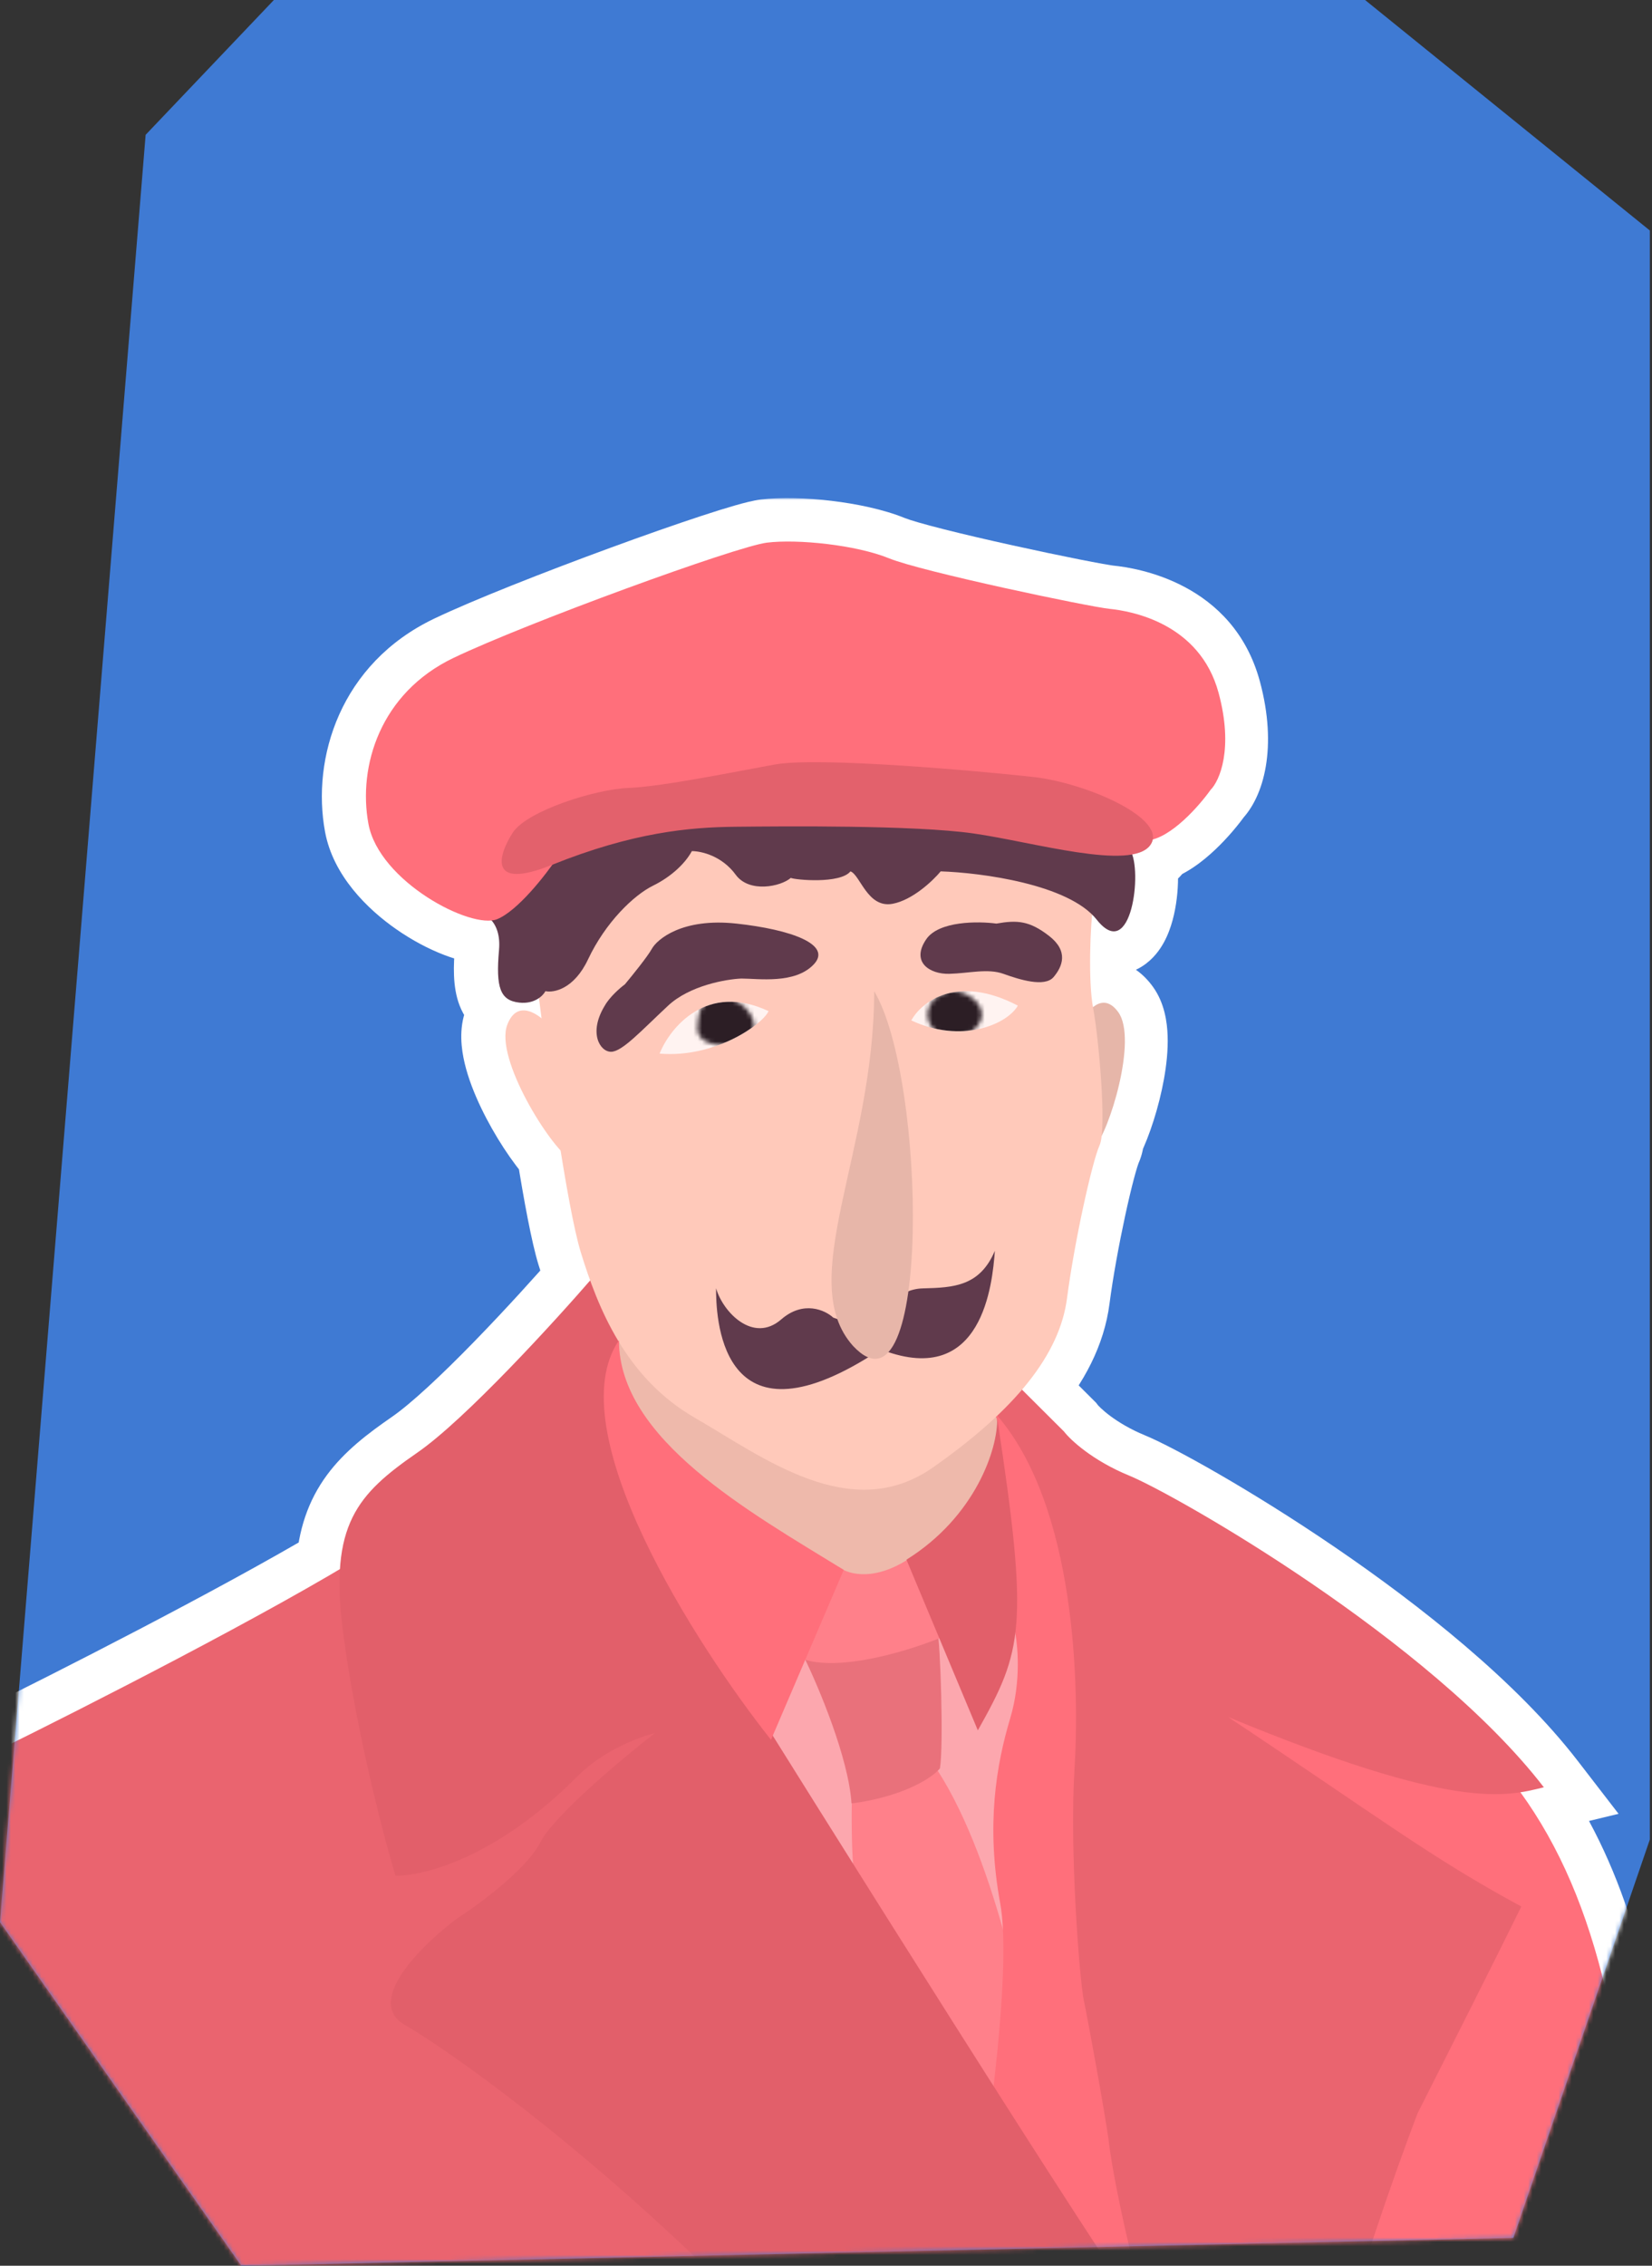 <svg width="380" height="521" viewBox="0 0 380 521" fill="none" xmlns="http://www.w3.org/2000/svg">
<rect x="0" y="0" width="380" height="521" fill="#333333" stroke="none"/>
<path d="M33.5 31L63 0H314L379.5 53V423L348.106 514.592L55.5 521L0 442L33.5 31Z" fill="#3F7AD3"/>
<mask id="mask0" mask-type="alpha" maskUnits="userSpaceOnUse" x="0" y="0" width="380" height="521">
<path d="M33.5 31L63 0H314L379.5 53V423L348.106 514.592L55.5 521L0 442L33.5 31Z" fill="#3F7AD3"/>
</mask>
<g mask="url(#mask0)">
<mask id="path-3-outside-1" maskUnits="userSpaceOnUse" x="-10.613" y="114.524" width="400" height="535" fill="black">
<rect fill="white" x="-10.613" y="114.524" width="400" height="535"/>
<path fill-rule="evenodd" clip-rule="evenodd" d="M265.025 193.035C270.113 191.666 275.897 185.028 278.305 181.636C280.371 179.571 283.633 172.219 280.161 159.335C275.819 143.231 259.96 140.5 255.129 140.01C250.298 139.52 211.928 131.468 204.366 128.387C196.804 125.306 183.325 123.906 176.253 124.781C169.181 125.657 121.009 143.231 104.169 151.283C87.33 159.335 82.148 176.175 84.599 189.443C86.897 201.887 105.7 212.422 112.938 211.662C114.115 213.053 114.926 215.214 114.637 218.465C113.867 227.148 114.917 230.053 119.293 230.544C121.296 230.768 122.799 230.216 123.821 229.508C124.001 230.938 124.2 232.491 124.416 234.141C121.833 232.08 118.342 230.882 116.536 235.64C113.974 242.392 123.424 258.725 128.799 264.551C130.399 274.51 132.062 283.446 133.437 287.923C134.083 290.027 134.794 292.215 135.601 294.443C126.224 305.216 106.538 326.636 95.837 334.032C85.147 341.42 78.893 347.281 78.043 360.816C54.419 374.79 16.715 393.929 -0.613 402.44C-0.613 646.72 166.054 654.833 249.388 628.354L244.589 616.381H259.299L258.7 626.044H290.068C290.139 623.998 290.265 621.878 290.441 619.693C314.582 628.873 359.909 639.075 378.852 630.139C378.852 510.146 377.417 450.582 349.59 412.13C351.42 411.848 352.978 411.469 354.439 411.113L354.44 411.112L354.44 411.112C354.62 411.069 354.798 411.025 354.975 410.982C328.753 376.988 270.183 343.66 259.61 339.318C251.152 335.846 246.073 331.103 244.591 329.166L234.946 319.553C240.944 312.527 244.376 305.571 245.291 298.531C246.972 285.613 251.068 267.128 252.783 263.347C252.996 262.879 253.152 262.143 253.26 261.202C256.651 254.397 260.927 238.078 257.09 232.754C255.039 229.908 252.944 230.229 251.256 231.593C250.267 225.934 250.563 215.712 251.06 210.289C251.444 210.667 251.798 211.059 252.118 211.464C259.712 221.072 262.386 202.344 260.287 196.481C262.189 196.135 263.632 195.461 264.441 194.345C264.75 193.919 264.941 193.481 265.025 193.035Z"/>
</mask>
<path fill-rule="evenodd" clip-rule="evenodd" d="M265.025 193.035C270.113 191.666 275.897 185.028 278.305 181.636C280.371 179.571 283.633 172.219 280.161 159.335C275.819 143.231 259.96 140.5 255.129 140.01C250.298 139.52 211.928 131.468 204.366 128.387C196.804 125.306 183.325 123.906 176.253 124.781C169.181 125.657 121.009 143.231 104.169 151.283C87.33 159.335 82.148 176.175 84.599 189.443C86.897 201.887 105.7 212.422 112.938 211.662C114.115 213.053 114.926 215.214 114.637 218.465C113.867 227.148 114.917 230.053 119.293 230.544C121.296 230.768 122.799 230.216 123.821 229.508C124.001 230.938 124.2 232.491 124.416 234.141C121.833 232.08 118.342 230.882 116.536 235.64C113.974 242.392 123.424 258.725 128.799 264.551C130.399 274.51 132.062 283.446 133.437 287.923C134.083 290.027 134.794 292.215 135.601 294.443C126.224 305.216 106.538 326.636 95.837 334.032C85.147 341.42 78.893 347.281 78.043 360.816C54.419 374.79 16.715 393.929 -0.613 402.44C-0.613 646.72 166.054 654.833 249.388 628.354L244.589 616.381H259.299L258.7 626.044H290.068C290.139 623.998 290.265 621.878 290.441 619.693C314.582 628.873 359.909 639.075 378.852 630.139C378.852 510.146 377.417 450.582 349.59 412.13C351.42 411.848 352.978 411.469 354.439 411.113L354.44 411.112L354.44 411.112C354.62 411.069 354.798 411.025 354.975 410.982C328.753 376.988 270.183 343.66 259.61 339.318C251.152 335.846 246.073 331.103 244.591 329.166L234.946 319.553C240.944 312.527 244.376 305.571 245.291 298.531C246.972 285.613 251.068 267.128 252.783 263.347C252.996 262.879 253.152 262.143 253.26 261.202C256.651 254.397 260.927 238.078 257.09 232.754C255.039 229.908 252.944 230.229 251.256 231.593C250.267 225.934 250.563 215.712 251.06 210.289C251.444 210.667 251.798 211.059 252.118 211.464C259.712 221.072 262.386 202.344 260.287 196.481C262.189 196.135 263.632 195.461 264.441 194.345C264.75 193.919 264.941 193.481 265.025 193.035Z" fill="#2C1E25"/>
<path d="M278.305 181.636L271.234 174.565L270.639 175.16L270.152 175.846L278.305 181.636ZM265.025 193.035L262.425 183.379L256.355 185.013L255.196 191.192L265.025 193.035ZM280.161 159.335L289.816 156.733L289.816 156.733L280.161 159.335ZM255.129 140.01L254.12 149.959L254.12 149.959L255.129 140.01ZM204.366 128.387L200.593 137.648L200.593 137.648L204.366 128.387ZM104.169 151.283L99.855 142.262L99.855 142.262L104.169 151.283ZM84.599 189.443L74.766 191.26L74.766 191.26L84.599 189.443ZM112.938 211.662L120.572 205.202L117.155 201.164L111.894 201.716L112.938 211.662ZM114.637 218.465L104.676 217.582L104.676 217.582L114.637 218.465ZM119.293 230.544L120.406 220.606L120.406 220.606L119.293 230.544ZM123.821 229.508L133.742 228.257L131.679 211.901L118.127 221.288L123.821 229.508ZM124.416 234.141L118.179 241.958L137.54 257.406L134.331 232.846L124.416 234.141ZM116.536 235.64L107.187 232.092L107.187 232.092L116.536 235.64ZM128.799 264.551L138.672 262.964L138.194 259.987L136.149 257.77L128.799 264.551ZM133.437 287.923L123.878 290.859L123.878 290.859L133.437 287.923ZM135.601 294.443L143.144 301.009L147.008 296.57L145.004 291.037L135.601 294.443ZM95.837 334.032L90.151 325.806L90.151 325.806L95.837 334.032ZM78.043 360.816L83.135 369.422L87.692 366.727L88.023 361.442L78.043 360.816ZM-0.613 402.44L-5.022 393.464L-10.613 396.21V402.44H-0.613ZM249.388 628.354L252.416 637.885L262.674 634.625L258.67 624.634L249.388 628.354ZM244.589 616.381V606.381H229.808L235.307 620.101L244.589 616.381ZM259.299 616.381L269.28 617L269.938 606.381H259.299V616.381ZM258.7 626.044L248.719 625.425L248.061 636.044H258.7V626.044ZM290.068 626.044V636.044H299.729L300.062 626.389L290.068 626.044ZM290.441 619.693L293.996 610.346L281.547 605.612L280.474 618.887L290.441 619.693ZM378.852 630.139L383.118 639.184L388.852 636.479V630.139H378.852ZM349.59 412.13L348.07 402.246L331.893 404.733L341.489 417.992L349.59 412.13ZM354.439 411.113L352.478 401.307L352.274 401.348L352.071 401.397L354.439 411.113ZM354.44 411.112L356.402 420.918L356.606 420.877L356.808 420.828L354.44 411.112ZM354.975 410.982L357.327 420.702L372.307 417.078L362.893 404.875L354.975 410.982ZM259.61 339.318L255.812 348.569L255.812 348.569L259.61 339.318ZM244.591 329.166L252.534 323.089L252.126 322.557L251.651 322.083L244.591 329.166ZM234.946 319.553L227.341 313.06L221.33 320.101L227.887 326.636L234.946 319.553ZM245.291 298.531L255.208 299.821L255.208 299.821L245.291 298.531ZM252.783 263.347L243.677 259.215L243.677 259.215L252.783 263.347ZM253.26 261.202L244.31 256.742L243.526 258.315L243.325 260.061L253.26 261.202ZM257.09 232.754L248.977 238.6L248.977 238.6L257.09 232.754ZM251.256 231.593L241.405 233.313L244.327 250.043L257.539 239.372L251.256 231.593ZM251.06 210.289L258.069 203.157L243.026 188.373L241.101 209.377L251.06 210.289ZM252.118 211.464L259.964 205.263L259.964 205.263L252.118 211.464ZM260.287 196.481L258.498 186.643L246.899 188.752L250.873 199.852L260.287 196.481ZM264.441 194.345L272.537 200.215L272.537 200.215L264.441 194.345ZM270.152 175.846C269.271 177.086 267.643 179.084 265.797 180.83C264.887 181.691 264.05 182.371 263.342 182.846C262.588 183.351 262.286 183.417 262.425 183.379L267.624 202.692C272.662 201.336 276.88 197.877 279.543 195.358C282.463 192.595 284.93 189.578 286.458 187.427L270.152 175.846ZM270.505 161.938C271.911 167.154 271.819 170.737 271.455 172.842C271.044 175.223 270.37 175.43 271.234 174.565L285.376 188.707C290.875 183.208 293.831 171.628 289.816 156.733L270.505 161.938ZM254.12 149.959C258.688 150.423 267.987 152.595 270.505 161.938L289.816 156.733C283.652 133.867 261.232 130.578 256.138 130.061L254.12 149.959ZM200.593 137.648C203.241 138.727 207.746 139.965 212.36 141.13C217.228 142.359 222.989 143.693 228.616 144.935C239.506 147.339 250.985 149.641 254.12 149.959L256.138 130.061C256.149 130.062 256.094 130.057 255.951 130.037C255.816 130.018 255.636 129.992 255.407 129.955C254.947 129.883 254.355 129.782 253.632 129.653C252.189 129.395 250.33 129.041 248.169 128.612C243.851 127.755 238.435 126.621 232.927 125.405C227.412 124.188 221.861 122.901 217.256 121.738C212.398 120.512 209.272 119.588 208.139 119.126L200.593 137.648ZM177.482 134.706C179.91 134.405 184.163 134.455 188.931 135.029C193.707 135.604 197.98 136.584 200.593 137.648L208.139 119.126C203.19 117.11 196.942 115.849 191.321 115.172C185.69 114.495 179.669 114.282 175.025 114.857L177.482 134.706ZM108.483 160.305C116.437 156.501 132.299 150.234 147.315 144.73C154.763 142.001 161.861 139.51 167.495 137.66C170.318 136.733 172.712 135.986 174.567 135.455C175.496 135.189 176.236 134.993 176.795 134.859C177.415 134.71 177.593 134.692 177.482 134.706L175.025 114.857C173.27 115.074 171.05 115.659 169.065 116.227C166.867 116.856 164.205 117.689 161.254 118.659C155.341 120.601 148.018 123.172 140.433 125.952C125.385 131.467 108.741 138.013 99.855 142.262L108.483 160.305ZM94.433 187.627C92.652 177.983 96.428 166.069 108.483 160.305L99.855 142.262C78.231 152.602 71.645 174.367 74.766 191.26L94.433 187.627ZM111.894 201.716C112.415 201.662 111.644 201.795 109.346 200.918C107.344 200.154 104.956 198.913 102.622 197.291C97.484 193.722 94.862 189.952 94.433 187.627L74.766 191.26C76.634 201.379 84.563 209.098 91.211 213.716C94.769 216.189 98.583 218.217 102.214 219.603C105.549 220.876 109.842 222.042 113.983 221.607L111.894 201.716ZM124.598 219.349C125.077 213.946 123.779 208.992 120.572 205.202L105.304 218.121C105.136 217.922 105.001 217.718 104.897 217.522C104.793 217.325 104.736 217.165 104.707 217.061C104.648 216.849 104.73 216.971 104.676 217.582L124.598 219.349ZM120.406 220.606C120.285 220.592 121.14 220.658 122.232 221.4C122.79 221.779 123.282 222.25 123.677 222.773C124.06 223.281 124.272 223.732 124.381 224.018C124.563 224.497 124.454 224.507 124.417 223.557C124.382 222.66 124.423 221.323 124.598 219.349L104.676 217.582C104.302 221.8 104.061 226.858 105.69 231.136C106.66 233.683 108.343 236.142 110.99 237.941C113.486 239.637 116.114 240.25 118.18 240.481L120.406 220.606ZM118.127 221.288C118.505 221.026 118.93 220.823 119.38 220.705C119.842 220.583 120.206 220.583 120.406 220.606L118.18 240.481C122.728 240.991 126.627 239.729 129.515 237.729L118.127 221.288ZM134.331 232.846C134.118 231.209 133.92 229.671 133.742 228.257L113.899 230.76C114.081 232.204 114.283 233.772 114.5 235.437L134.331 232.846ZM125.886 239.188C125.933 239.065 125.662 239.868 124.616 240.751C123.424 241.756 121.903 242.292 120.449 242.33C119.192 242.363 118.39 242.022 118.199 241.935C117.98 241.835 117.984 241.803 118.179 241.958L130.653 226.324C128.84 224.879 124.964 222.204 119.92 222.337C117.044 222.413 114.15 223.412 111.716 225.467C109.427 227.399 108.043 229.836 107.187 232.092L125.886 239.188ZM136.149 257.77C134.293 255.759 131.104 251.112 128.707 246.116C127.533 243.669 126.734 241.518 126.346 239.88C125.881 237.918 126.322 238.039 125.886 239.188L107.187 232.092C105.47 236.616 106.131 241.312 106.885 244.493C107.716 247.999 109.136 251.56 110.675 254.769C113.706 261.084 117.929 267.517 121.449 271.332L136.149 257.77ZM142.997 284.988C141.862 281.293 140.296 273.066 138.672 262.964L118.925 266.138C120.503 275.955 122.262 285.599 123.878 290.859L142.997 284.988ZM145.004 291.037C144.269 289.008 143.61 286.985 142.997 284.988L123.878 290.859C124.556 293.069 125.32 295.422 126.199 297.849L145.004 291.037ZM101.523 342.258C107.768 337.942 115.974 330.08 123.377 322.483C130.966 314.695 138.36 306.505 143.144 301.009L128.059 287.877C123.465 293.154 116.327 301.06 109.053 308.525C101.594 316.18 94.607 322.726 90.151 325.806L101.523 342.258ZM88.023 361.442C88.347 356.287 89.603 353.356 91.301 351.05C93.245 348.412 96.265 345.892 101.523 342.258L90.151 325.806C84.72 329.56 79.268 333.664 75.199 339.188C70.885 345.043 68.589 351.809 68.063 360.189L88.023 361.442ZM3.795 411.416C21.157 402.889 59.155 383.607 83.135 369.422L72.952 352.209C49.683 365.973 12.274 384.969 -5.022 393.464L3.795 411.416ZM246.359 618.824C206.272 631.561 146.879 635.647 98.034 608.213C50.055 581.264 9.387 522.208 9.387 402.44H-10.613C-10.613 526.952 32.052 594.092 88.24 625.65C143.563 656.723 209.169 651.626 252.416 637.885L246.359 618.824ZM235.307 620.101L240.105 632.074L258.67 624.634L253.871 612.661L235.307 620.101ZM259.299 606.381H244.589V626.381H259.299V606.381ZM268.681 626.662L269.28 617L249.318 615.763L248.719 625.425L268.681 626.662ZM290.068 616.044H258.7V636.044H290.068V616.044ZM280.474 618.887C280.286 621.209 280.151 623.483 280.074 625.699L300.062 626.389C300.127 624.513 300.243 622.548 300.409 620.499L280.474 618.887ZM374.585 621.095C371.689 622.461 366.925 623.426 360.226 623.57C353.697 623.71 346.113 623.06 338.122 621.826C322.113 619.355 305.425 614.692 293.996 610.346L286.887 629.04C299.598 633.874 317.644 638.902 335.07 641.592C343.795 642.939 352.604 643.738 360.656 643.565C368.538 643.396 376.543 642.285 383.118 639.184L374.585 621.095ZM341.489 417.992C353.936 435.193 360.962 457.705 364.717 491.656C368.481 525.695 368.852 569.992 368.852 630.139H388.852C388.852 570.293 388.505 524.811 384.595 489.458C380.676 454.015 373.071 427.519 357.691 406.267L341.489 417.992ZM352.071 401.397C350.593 401.757 349.421 402.038 348.07 402.246L351.11 422.014C353.419 421.658 355.363 421.18 356.807 420.828L352.071 401.397ZM352.479 401.307L352.478 401.307L356.4 420.918L356.401 420.918L352.479 401.307ZM352.479 401.307L352.479 401.307L356.401 420.918L356.402 420.918L352.479 401.307ZM352.624 401.263C352.437 401.308 352.251 401.353 352.073 401.397L356.808 420.828C356.989 420.784 357.159 420.742 357.327 420.702L352.624 401.263ZM255.812 348.569C260.138 350.345 276.75 359.305 295.79 372.292C314.804 385.261 334.935 401.375 347.057 417.09L362.893 404.875C348.793 386.595 326.529 369.049 307.059 355.769C287.615 342.507 269.655 332.633 263.409 330.068L255.812 348.569ZM236.649 335.242C239.336 338.754 245.924 344.509 255.812 348.569L263.409 330.068C260.003 328.669 257.337 327.039 255.439 325.632C254.49 324.929 253.758 324.3 253.24 323.811C252.687 323.288 252.487 323.029 252.534 323.089L236.649 335.242ZM227.887 326.636L237.532 336.249L251.651 322.083L242.006 312.47L227.887 326.636ZM235.375 297.241C234.775 301.85 232.462 307.062 227.341 313.06L242.552 326.046C249.427 317.992 253.976 309.291 255.208 299.821L235.375 297.241ZM243.677 259.215C242.852 261.032 242.089 263.677 241.457 266.069C240.756 268.723 239.996 271.946 239.25 275.402C237.762 282.292 236.261 290.428 235.375 297.241L255.208 299.821C256.002 293.716 257.39 286.151 258.799 279.623C259.501 276.37 260.192 273.456 260.794 271.177C261.095 270.035 261.361 269.106 261.581 268.403C261.827 267.618 261.933 267.383 261.89 267.479L243.677 259.215ZM243.325 260.061C243.297 260.304 243.28 260.371 243.294 260.306C243.302 260.268 243.327 260.158 243.378 259.994C243.427 259.835 243.52 259.562 243.677 259.215L261.89 267.479C262.781 265.514 263.065 263.472 263.195 262.343L243.325 260.061ZM248.977 238.6C248.193 237.513 248.531 237.11 248.593 238.848C248.645 240.271 248.477 242.26 248.045 244.641C247.169 249.482 245.511 254.332 244.31 256.742L262.21 265.662C264.4 261.268 266.575 254.556 267.725 248.204C268.307 244.99 268.701 241.475 268.58 238.129C268.471 235.096 267.905 230.657 265.202 226.907L248.977 238.6ZM257.539 239.372C257.263 239.595 255.628 240.819 252.983 240.539C251.679 240.401 250.632 239.93 249.914 239.44C249.576 239.209 249.339 238.995 249.193 238.846C249.048 238.699 248.98 238.605 248.977 238.6L265.202 226.907C263.186 224.109 259.881 221.158 255.091 220.651C250.464 220.16 246.936 222.227 244.972 223.813L257.539 239.372ZM241.101 209.377C240.587 214.992 240.18 226.3 241.405 233.313L261.106 229.872C260.355 225.569 260.539 216.431 261.018 211.202L241.101 209.377ZM259.964 205.263C259.364 204.504 258.727 203.803 258.069 203.157L244.05 217.422C244.162 217.532 244.233 217.614 244.273 217.664L259.964 205.263ZM250.873 199.852C250.777 199.585 251.028 200.396 250.969 202.341C250.916 204.086 250.641 205.708 250.318 206.712C250.155 207.218 250.092 207.215 250.289 206.92C250.446 206.687 251.327 205.43 253.293 204.671C255.637 203.766 257.85 204.199 259.191 204.866C260.225 205.381 260.435 205.86 259.964 205.263L244.273 217.664C246.636 220.654 252.524 226.406 260.494 223.33C263.746 222.075 265.761 219.758 266.898 218.062C268.077 216.305 268.842 214.436 269.357 212.836C270.39 209.626 270.865 206.067 270.96 202.952C271.049 200.037 270.847 196.308 269.702 193.11L250.873 199.852ZM256.346 188.474C257.066 187.481 257.866 186.976 258.286 186.765C258.671 186.572 258.807 186.586 258.498 186.643L262.077 206.32C264.991 205.79 269.502 204.401 272.537 200.215L256.346 188.474ZM255.196 191.192C255.411 190.045 255.873 189.126 256.346 188.474L272.537 200.215C273.627 198.712 274.471 196.918 274.853 194.879L255.196 191.192Z" fill="white" mask="url(#path-3-outside-1)"/>
<path d="M257.238 232.754C253.625 227.74 249.874 232.555 248.451 235.589L251.742 263.807C255.032 260.516 261.754 239.02 257.238 232.754Z" fill="#E6B6A9"/>
<path d="M116.685 235.64C119.046 229.418 124.289 233.381 126.615 236.14L131.056 266.408C126.716 263.902 113.734 243.417 116.685 235.64Z" fill="#FFC9BA"/>
<rect x="140.342" y="305.358" width="93.615" height="61.896" fill="#EEB9AB"/>
<rect x="164.289" y="371.947" width="44.252" height="73.379" fill="#FCA7AE"/>
<rect x="208.4" y="371.947" width="44.252" height="73.379" fill="#FCA7AE"/>
<path d="M379 630.139C379 473.298 376.549 419.699 315.913 381.539L266.9 378.913L275.723 612.109C284.405 620.803 354.241 641.818 379 630.139Z" fill="#FF6F7B"/>
<path d="M84.888 356.753C62.398 370.812 18.615 393.069 -0.465 402.44C-42.5 647 166.202 654.833 249.536 628.354L157.182 397.924C142.454 378.342 107.378 342.693 84.888 356.753Z" fill="#EA646F"/>
<path d="M196.847 432.722C195.923 430.426 195.855 419.629 195.937 414.518C196.661 413.666 201.363 410.61 214.387 405.205C228.419 425.286 236.244 463.869 238.403 480.65L227.2 486.426C217.468 469.482 197.772 435.019 196.847 432.722Z" fill="#FF808A"/>
<path d="M228.32 324.51L229.931 327.24L234.237 341.664L240.784 404.821L248.101 482.576L261.404 584.803L258.848 626.044H290.217C291.617 585.489 314.7 515.765 326.066 485.972C331.924 474.408 344.901 448.701 349.942 438.395C329.077 427.122 317.384 418.019 282.48 394.808C335.028 416.584 346.441 413.083 355.124 410.983C328.902 376.989 270.331 343.66 259.759 339.319C251.3 335.846 246.222 331.103 244.74 329.166L234.237 318.698L228.32 324.51Z" fill="#EA646F"/>
<path d="M230.491 336.412L229.161 325.244C247.645 346.425 248.311 388.331 247.155 406.921C246 425.511 248.311 455.303 249.326 460.1C250.341 464.896 254.122 485.691 254.962 491.783C256.433 504.561 262.723 529.803 266.2 541.076L224.749 506.487C227.62 489.519 232.704 451.998 230.071 437.659C226.78 419.734 229.161 405.835 232.381 395.088C234.958 386.489 234.109 377.921 233.362 374.712L232.556 361.304L230.491 336.412Z" fill="#FF6F7B"/>
<path d="M95.986 334.032C107.048 326.386 127.715 303.749 136.666 293.386L142.408 307.635L141.918 315.057L161.453 372.997C190.417 419.524 251.727 517.228 265.255 535.825C270.716 563.048 268.558 600.872 266.795 616.381H239.908C184.034 526.583 105.123 472.388 93.185 465.667C83.634 460.289 97.164 447.088 105.123 441.16C110.211 437.881 121.164 429.789 124.273 423.655C127.382 417.522 143.143 404.342 150.635 398.519C147.134 399.359 138.669 402.524 132.815 408.461C114.995 426.456 98.436 431.322 90.979 431.322C89.369 426.316 81.982 399.324 78.866 374.958C75.75 350.591 82.157 343.589 95.986 334.032Z" fill="#E25F6A"/>
<path d="M133.585 287.923C130.421 277.617 125.732 243.695 123.783 228.023L128.754 213.949L155.081 194.239H211.936C225.321 197.425 251.966 204.651 251.461 208.067C250.831 212.339 250.236 225.432 251.461 231.909C252.687 238.385 254.647 259.566 252.932 263.347C251.216 267.128 247.12 285.613 245.44 298.531C243.759 311.45 233.607 324.088 214.667 337.391C195.727 350.695 175.596 335.116 159.772 325.978C143.948 316.841 137.541 300.807 133.585 287.923Z" fill="#FFC9BA"/>
<path d="M179.692 303.399C184.818 298.946 189.81 301.263 191.666 302.979L200.103 305.92C201.211 307.32 202.567 310.59 199.123 312.466C165.269 332.982 164.708 302.139 164.708 296.222C166.319 301.789 173.286 308.965 179.692 303.399Z" fill="#603A4C"/>
<path d="M212.286 296.257C206.601 296.397 203.242 301.17 202.274 303.539C202.274 304.484 202.435 307.194 203.079 310.471C226.08 319.118 228.285 295.102 228.846 287.61C225.38 295.767 219.393 296.082 212.286 296.257Z" fill="#603A4C"/>
<path d="M213.056 215.979C215.941 211.75 225.018 211.813 229.196 212.374C233.992 211.533 236.793 211.708 241.309 215.209C245.825 218.71 244.425 222.211 242.359 224.662C240.293 227.112 234.412 225.222 230.806 223.927C227.2 222.631 222.789 223.821 218.343 223.927C213.897 224.032 209.45 221.266 213.056 215.979Z" fill="#603A4C"/>
<path d="M153.681 231.245C158.638 226.624 166.973 225.165 170.52 225.013C174.441 225.013 182.843 226.344 187.185 221.757C191.526 217.171 181.898 213.74 169.4 212.375C156.902 211.01 151.125 216.016 149.935 218.186C148.983 219.923 145.407 224.348 143.738 226.344C142.676 227.125 140.265 229.2 139.117 231.245C135.301 237.477 137.997 241.853 140.552 241.853C143.108 241.853 147.484 237.021 153.681 231.245Z" fill="#603A4C"/>
<path d="M114.786 218.465C115.402 211.52 111.005 209.55 108.729 209.433L121.367 197.18L143.983 189.198L204.689 185.347C222.182 187.284 257.735 192.04 260.004 195.569C262.84 199.981 260.319 221.651 252.267 211.464C245.825 203.313 225.66 200.669 216.382 200.366C214.62 202.49 209.941 206.954 205.319 207.823C199.543 208.908 197.862 201.136 195.622 200.366C193.276 203.306 182.879 202.326 181.898 201.871C179.623 203.867 172.341 205.407 169.225 201.136C166.109 196.865 161.418 195.709 159.142 195.709C157.742 198.335 154.626 201.486 150.215 203.656C145.804 205.827 139.292 212.059 135.266 220.601C132.045 227.435 127.389 228.326 125.463 227.918C124.915 228.956 122.943 230.936 119.442 230.544C115.066 230.053 114.015 227.148 114.786 218.465Z" fill="#603A4C"/>
<path d="M209.626 234.639C211.925 230.438 220.044 223.877 234.132 231.243C231.611 235.619 221.074 240.03 209.626 234.639Z" fill="#FFF3F1"/>
<path d="M195.867 414.692C195.195 404.273 188.328 387.968 184.979 381.118C194.957 378.341 215.052 373.248 215.612 375.097C216.312 377.407 217.083 401.459 216.207 406.64C213.862 409.406 206.545 413.327 195.867 414.692Z" fill="#E9717B"/>
<path d="M210.431 357.487C201.664 363.901 195.155 362.074 192.996 360.358C190.814 364.921 185.973 375.496 184.069 381.294C193.059 384.794 210.291 379.228 217.783 376.007C217.106 373.241 214.688 365.665 210.431 357.487Z" fill="#FF808A"/>
<path d="M114.365 211.359C119.127 209.399 125.498 201.206 128.089 197.355L132.955 189.443L183.299 181.636C207.957 185.721 258.61 193.763 263.96 193.259C269.309 192.755 275.851 185.301 278.454 181.636C280.519 179.571 283.782 172.219 280.309 159.335C275.968 143.231 260.109 140.5 255.277 140.01C250.446 139.52 212.076 131.468 204.514 128.387C196.952 125.306 183.474 123.906 176.402 124.781C169.33 125.657 121.157 143.231 104.318 151.283C87.478 159.335 82.297 176.175 84.748 189.443C87.198 202.712 108.414 213.81 114.365 211.359Z" fill="#FF6F7B"/>
<path d="M126.899 198.896C111.915 204.918 114.727 196.387 118.006 191.369C121.367 186.433 136.806 181.496 144.578 181.181C152.35 180.866 168.244 177.61 178.257 175.79C188.27 173.969 225.379 177.295 237.668 178.661C249.956 180.026 268.931 188.358 264.59 194.345C260.249 200.331 237.668 193.61 223.909 191.649C210.235 189.701 180.136 190 169.387 190.107L169.19 190.109C158.617 190.214 145.628 191.369 126.899 198.896Z" fill="#E3616C"/>
<path d="M201.083 227.918C213.126 248.083 214.289 328.709 196.252 309.524C182.703 294.505 201.083 265.061 201.083 227.918Z" fill="#E7B6A9"/>
<path d="M194.082 360.988C172.46 347.684 142.373 330.985 142.373 308.194C128.369 328.751 159.854 378.002 177.347 400.058L194.082 360.988Z" fill="#FF6F7B"/>
<path d="M224.925 397.888L208.505 358.643C224.294 348.805 229.593 333.168 229.371 326.049C236.737 374.334 235.252 379.508 224.925 397.888Z" fill="#E25F6A"/>
<path d="M151.72 242.273C154.159 236.24 162.587 225.84 176.787 232.505C175.491 235.481 164.498 243.358 151.72 242.273Z" fill="#FFF3F1"/>
<mask id="mask1" mask-type="alpha" maskUnits="userSpaceOnUse" x="160" y="229" width="14" height="12">
<path d="M173.461 235.9C173.461 238.878 169.927 240.382 166.949 240.382C163.972 240.382 160.438 239.508 160.438 236.531C160.438 233.553 161.208 228.163 166.949 229.599C169.927 229.599 173.461 232.923 173.461 235.9Z" fill="#2C1E25"/>
</mask>
<g mask="url(#mask1)">
<path d="M151.721 242.272C154.159 236.238 162.587 225.838 176.787 232.504C175.492 235.48 164.499 243.357 151.721 242.272Z" fill="#2C1E25"/>
</g>
<mask id="mask2" mask-type="alpha" maskUnits="userSpaceOnUse" x="213" y="227" width="13" height="12">
<path d="M225.835 233.309C225.835 236.287 222.196 238.701 219.218 238.701C216.24 238.701 213.371 236.287 213.371 233.309C213.371 230.332 216.24 227.918 219.218 227.918C222.196 227.918 225.835 230.332 225.835 233.309Z" fill="#2C1E25"/>
</mask>
<g mask="url(#mask2)">
<path d="M209.625 234.638C211.924 230.437 220.044 223.877 234.132 231.243C231.611 235.619 221.073 240.03 209.625 234.638Z" fill="#2C1E25"/>
</g>
</g>
</svg>
